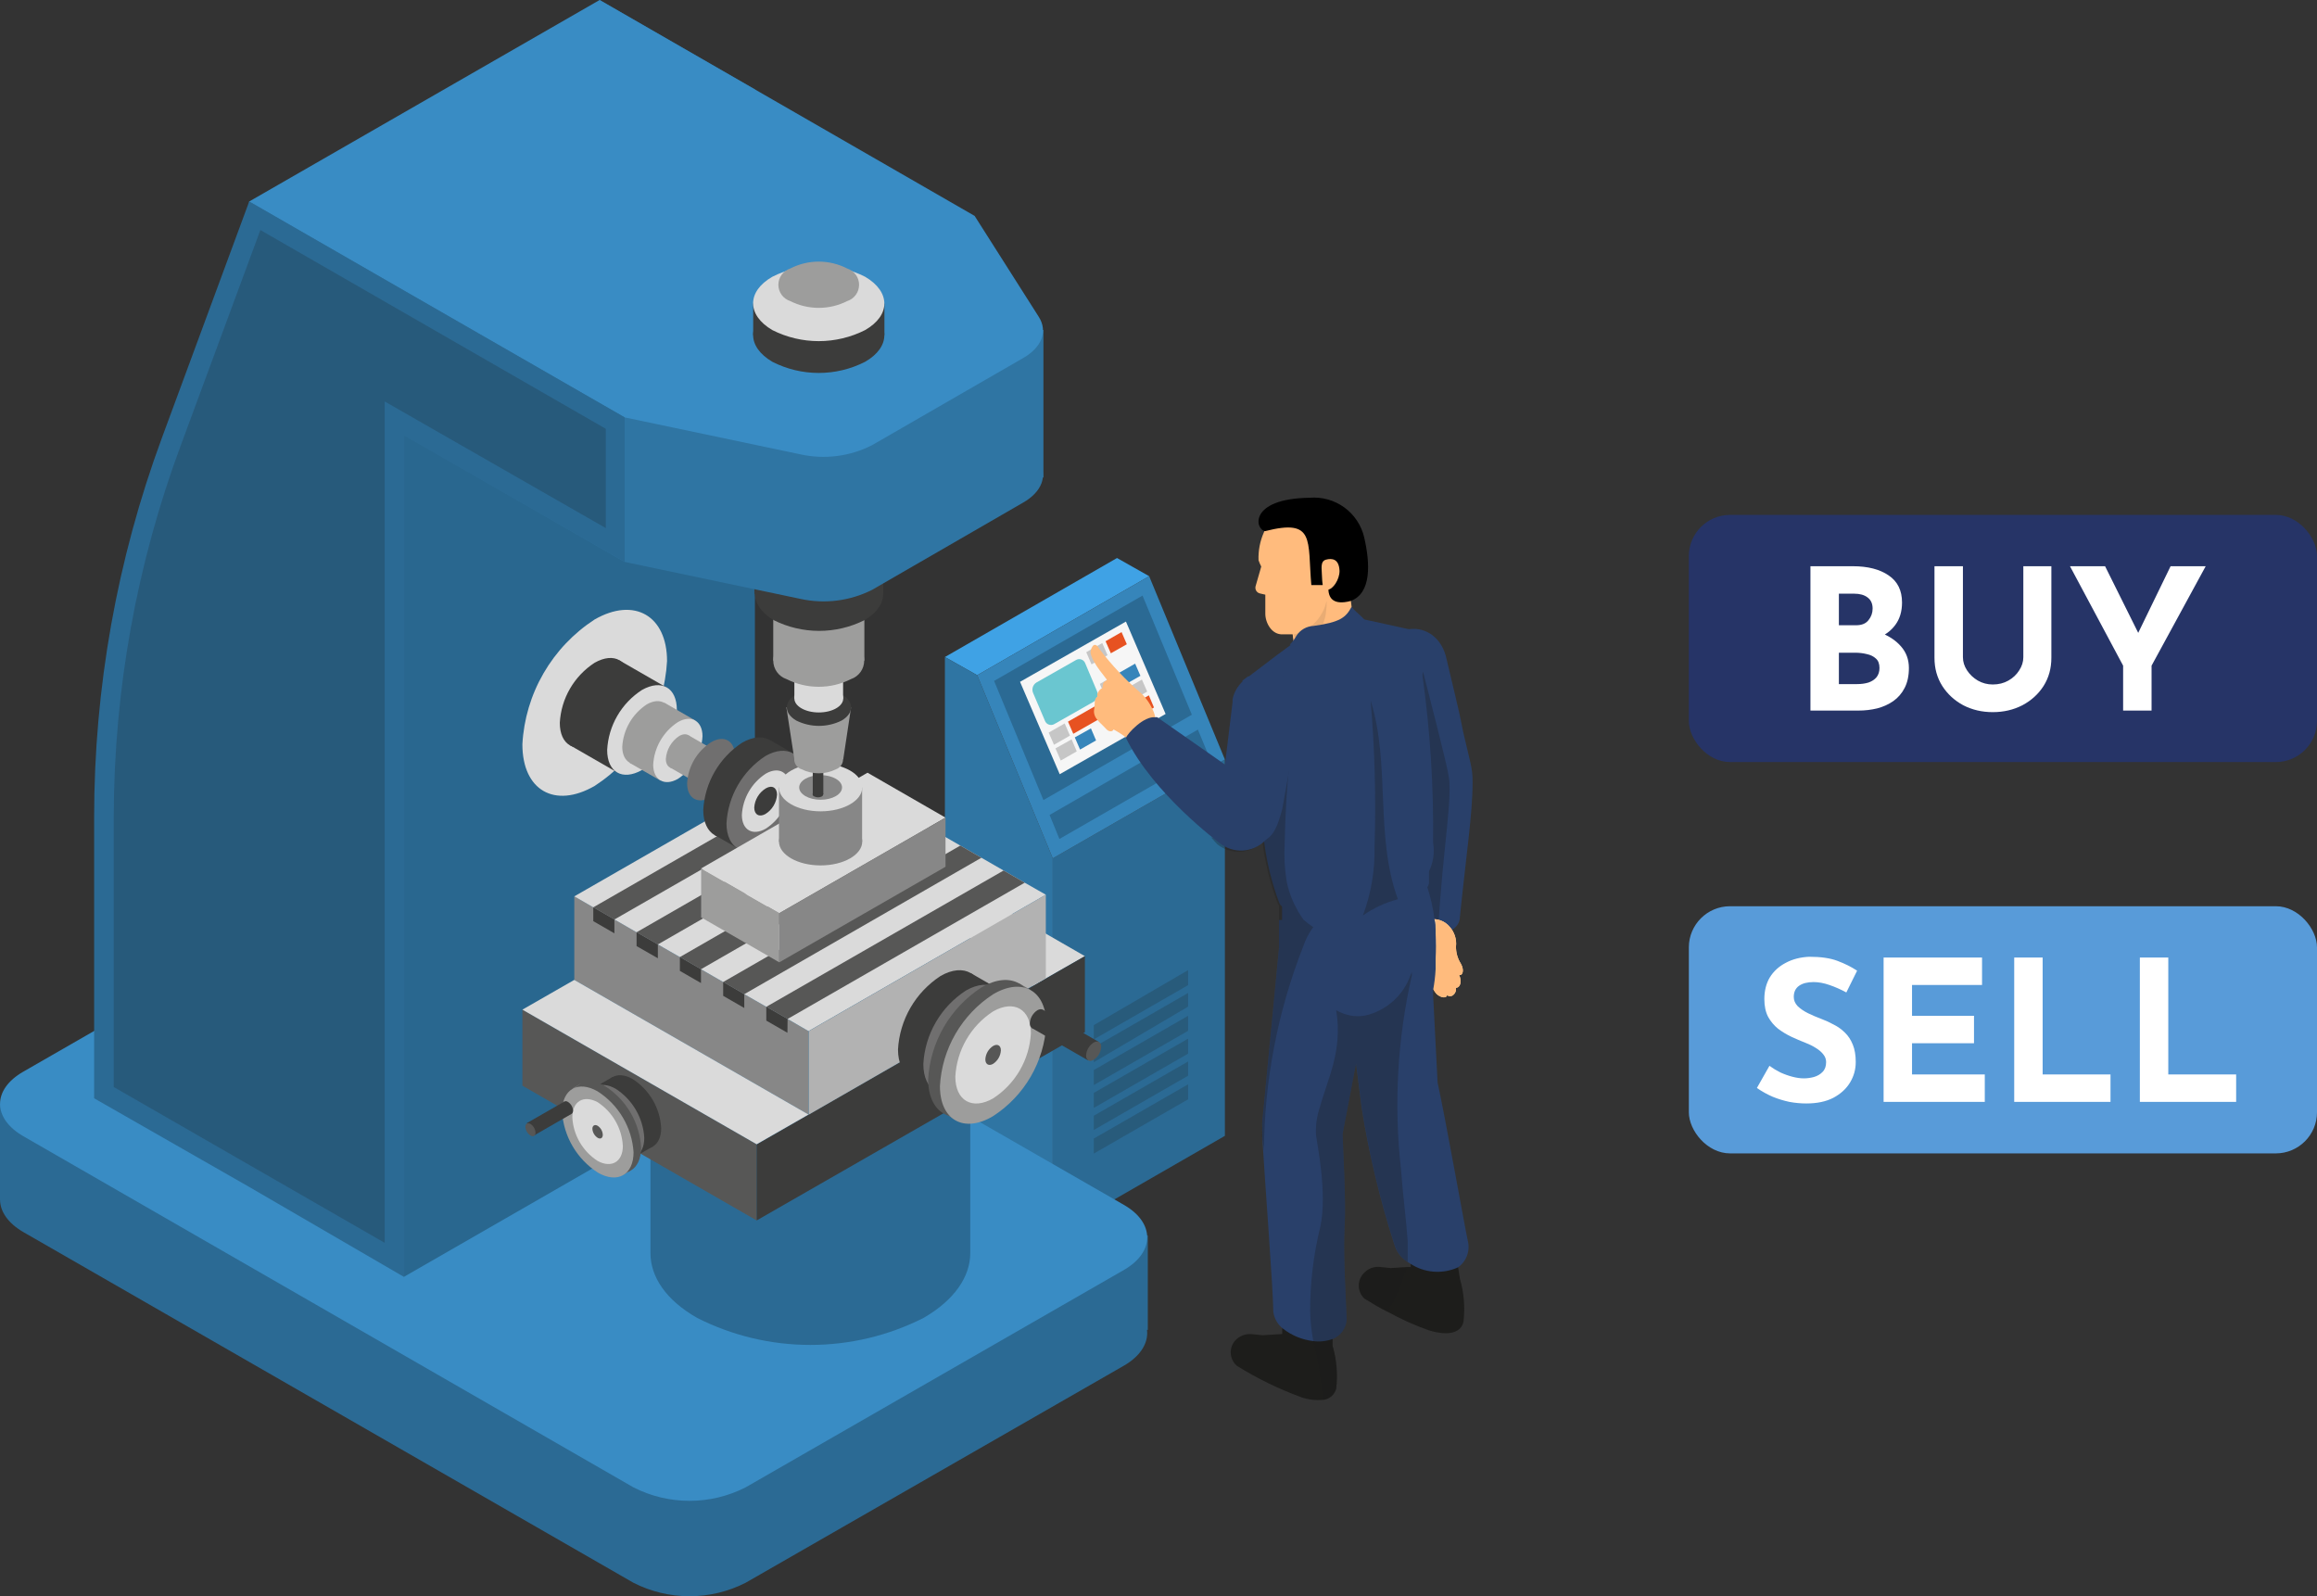 <svg width="225" height="155" viewBox="0 0 225 155" fill="none" xmlns="http://www.w3.org/2000/svg">
<rect x="0" y="0" width="225" height="155" fill="#333333" stroke="none"/>
<rect x="164" y="50" width="61" height="24" rx="4" fill="#263467"/>
<rect x="164" y="88" width="61" height="24" rx="4" fill="#589BD9"/>
<path d="M179.923 54.983C181.383 54.983 182.545 55.281 183.408 55.878C184.272 56.462 184.703 57.338 184.703 58.506C184.703 59.37 184.487 60.093 184.056 60.677C183.637 61.249 183.059 61.68 182.323 61.972C181.599 62.252 180.767 62.391 179.828 62.391L179.39 60.906C180.545 60.906 181.567 61.065 182.456 61.382C183.357 61.699 184.068 62.157 184.589 62.753C185.11 63.337 185.37 64.042 185.37 64.867C185.37 65.629 185.23 66.277 184.951 66.81C184.684 67.33 184.316 67.756 183.846 68.086C183.389 68.403 182.869 68.638 182.285 68.79C181.701 68.93 181.097 69 180.475 69H175.809V54.983H179.923ZM180.247 60.715C180.793 60.715 181.193 60.55 181.447 60.22C181.713 59.89 181.847 59.516 181.847 59.097C181.847 58.614 181.681 58.252 181.351 58.011C181.034 57.77 180.602 57.649 180.056 57.649H178.571V60.715H180.247ZM180.342 66.429C180.748 66.429 181.116 66.378 181.447 66.277C181.777 66.162 182.037 65.991 182.227 65.762C182.418 65.521 182.513 65.223 182.513 64.867C182.513 64.461 182.399 64.156 182.17 63.953C181.942 63.737 181.643 63.591 181.275 63.515C180.92 63.426 180.545 63.382 180.152 63.382H178.571V66.429H180.342ZM190.616 63.82C190.616 64.264 190.749 64.689 191.016 65.096C191.283 65.502 191.632 65.832 192.063 66.086C192.508 66.34 192.99 66.467 193.511 66.467C194.082 66.467 194.59 66.34 195.034 66.086C195.479 65.832 195.828 65.502 196.082 65.096C196.349 64.689 196.482 64.264 196.482 63.82V54.983H199.205V63.877C199.205 64.905 198.951 65.82 198.443 66.619C197.936 67.407 197.25 68.029 196.387 68.486C195.523 68.93 194.565 69.152 193.511 69.152C192.47 69.152 191.517 68.93 190.654 68.486C189.803 68.029 189.124 67.407 188.616 66.619C188.108 65.82 187.854 64.905 187.854 63.877V54.983H190.616V63.82ZM206.173 64.639L201.012 54.983H204.421L208.039 62.258L207.221 62.315L210.782 54.983H214.191L208.935 64.639V69H206.173V64.639Z" fill="white"/>
<path d="M179.294 96.373C178.761 96.081 178.215 95.84 177.656 95.649C177.11 95.459 176.596 95.364 176.113 95.364C175.517 95.364 175.047 95.484 174.704 95.725C174.361 95.967 174.19 96.329 174.19 96.811C174.19 97.141 174.317 97.439 174.571 97.706C174.837 97.96 175.174 98.189 175.58 98.392C175.999 98.595 176.431 98.779 176.875 98.944C177.282 99.096 177.681 99.28 178.075 99.496C178.481 99.699 178.843 99.96 179.161 100.277C179.478 100.582 179.732 100.969 179.922 101.439C180.113 101.896 180.208 102.461 180.208 103.134C180.208 103.845 180.024 104.505 179.656 105.115C179.288 105.724 178.748 106.219 178.037 106.6C177.326 106.968 176.45 107.152 175.409 107.152C174.876 107.152 174.33 107.102 173.771 107C173.225 106.886 172.685 106.721 172.152 106.505C171.619 106.276 171.105 105.991 170.609 105.648L171.828 103.496C172.158 103.737 172.514 103.953 172.895 104.143C173.288 104.321 173.682 104.461 174.076 104.562C174.469 104.664 174.831 104.715 175.161 104.715C175.491 104.715 175.821 104.67 176.152 104.581C176.494 104.48 176.774 104.315 176.99 104.086C177.218 103.858 177.332 103.54 177.332 103.134C177.332 102.855 177.237 102.601 177.047 102.372C176.869 102.144 176.621 101.934 176.304 101.744C175.999 101.553 175.663 101.388 175.295 101.248C174.863 101.083 174.418 100.893 173.961 100.677C173.504 100.461 173.073 100.201 172.666 99.896C172.273 99.579 171.949 99.192 171.695 98.734C171.454 98.265 171.333 97.693 171.333 97.02C171.333 96.208 171.511 95.503 171.866 94.906C172.235 94.31 172.749 93.84 173.409 93.497C174.069 93.142 174.831 92.945 175.694 92.907C176.824 92.907 177.739 93.04 178.437 93.307C179.148 93.573 179.783 93.891 180.341 94.259L179.294 96.373ZM182.913 92.983H192.473V95.649H185.674V98.639H191.692V101.306H185.674V104.334H192.74V107H182.913V92.983ZM195.597 92.983H198.358V104.334H204.948V107H195.597V92.983ZM207.798 92.983H210.559V104.334H217.149V107H207.798V92.983Z" fill="white"/>
<g clip-path="url(#clip0_98_1986)">
<path d="M102.233 119.912L118.947 110.297V73.751L102.233 83.35V119.912Z" fill="#2B6A94"/>
<path d="M91.759 63.8L94.894 65.566L111.594 55.951L108.473 54.186L91.759 63.8Z" fill="#3FA2E5"/>
<path d="M102.233 119.912L91.759 113.916V63.8L94.894 65.566L102.233 83.35V119.912Z" fill="#2F75A3"/>
<path d="M102.233 83.35L94.894 65.566L111.593 55.951L118.947 73.751L102.233 83.35Z" fill="#3685BA"/>
<path d="M101.325 77.69L96.535 66.12L110.949 57.833L115.739 69.403L101.325 77.69Z" fill="#2B6A94"/>
<path d="M116.325 70.847L117.292 73.181L102.877 81.468L101.925 79.134L116.325 70.847Z" fill="#2B6A94"/>
<path d="M102.907 75.18L113.19 69.33L109.338 60.357L99.054 66.208L102.907 75.18Z" fill="#F6F6F6"/>
<path d="M108.913 61.379L107.36 62.268L107.873 63.436L109.425 62.56L108.913 61.379Z" fill="#E75221"/>
<path d="M107.038 62.444L105.485 63.334L105.998 64.515L107.55 63.625L107.038 62.444Z" fill="#C6C6C6"/>
<path d="M110.231 64.442L108.678 65.332L109.176 66.514L110.744 65.624L110.231 64.442Z" fill="#3685BA"/>
<path d="M108.356 65.522L106.803 66.412L107.301 67.579L108.869 66.689L108.356 65.522Z" fill="#C6C6C6"/>
<path d="M105.368 64.369L106.525 67.112C106.605 67.291 106.618 67.492 106.561 67.68C106.505 67.867 106.383 68.028 106.217 68.133L102.365 70.322C102.285 70.365 102.197 70.391 102.107 70.397C102.016 70.403 101.925 70.39 101.841 70.358C101.756 70.326 101.679 70.277 101.615 70.213C101.551 70.148 101.502 70.071 101.471 69.986L100.328 67.302C100.248 67.123 100.235 66.922 100.292 66.734C100.348 66.547 100.47 66.386 100.636 66.281L104.489 64.092C104.563 64.047 104.647 64.019 104.733 64.009C104.82 63.999 104.908 64.007 104.991 64.034C105.074 64.06 105.15 64.103 105.215 64.161C105.28 64.219 105.332 64.29 105.368 64.369Z" fill="#6AC6D0"/>
<path d="M110.89 65.989L109.337 66.879L109.85 68.046L111.403 67.156L110.89 65.989Z" fill="#C6C6C6"/>
<path d="M107.14 68.119L103.712 70.074L104.225 71.256L107.653 69.301L107.14 68.119Z" fill="#E75221"/>
<path d="M103.39 70.249L101.837 71.139L102.35 72.321L103.903 71.431L103.39 70.249Z" fill="#C6C6C6"/>
<path d="M111.564 67.521L109.997 68.411L110.509 69.592L112.062 68.703L111.564 67.521Z" fill="#E75221"/>
<path d="M109.689 68.586L108.122 69.476L108.634 70.657L110.187 69.767L109.689 68.586Z" fill="#C6C6C6"/>
<path d="M105.939 70.73L104.372 71.606L104.884 72.787L106.437 71.898L105.939 70.73Z" fill="#3685BA"/>
<path d="M104.064 71.796L102.497 72.671L103.009 73.853L104.562 72.963L104.064 71.796Z" fill="#C6C6C6"/>
<g opacity="0.2">
<path d="M115.373 94.205V95.664L106.217 100.931V99.545L115.373 94.205ZM115.373 96.423L106.217 101.69V103.149L115.373 97.75V96.423ZM115.373 98.64L106.217 103.907V105.366L115.373 100.099V98.64ZM115.373 100.858L106.217 106.125V107.584L115.373 102.317V100.858ZM115.373 103.076L106.217 108.342V109.728L115.373 104.462V103.076ZM115.373 105.293L106.217 110.56V112.019L115.373 106.752V105.293Z" fill="#1D1D1B"/>
</g>
<path d="M111.461 129.147L0 116.513V107.19L111.461 119.97V129.147Z" fill="#2B6A94"/>
<path d="M2.256 119.635L61.525 153.702C63.207 154.557 65.07 155.003 66.959 155.003C68.849 155.003 70.711 154.557 72.394 153.702L109.206 132.576C112.136 130.84 112.136 128.053 109.206 126.317L49.879 92.221C48.194 91.372 46.332 90.93 44.444 90.93C42.556 90.93 40.694 91.372 39.01 92.221L2.256 113.361C-0.747 115.083 -0.747 117.884 2.256 119.635Z" fill="#2B6A94"/>
<path d="M2.256 110.327L61.525 144.437C63.207 145.293 65.07 145.739 66.959 145.739C68.849 145.739 70.711 145.293 72.394 144.437L109.206 123.282C112.136 121.561 112.136 118.759 109.206 117.038L49.879 82.942C48.196 82.086 46.334 81.64 44.444 81.64C42.555 81.64 40.692 82.086 39.01 82.942L2.256 104.068C-0.747 105.789 -0.747 108.59 2.256 110.327Z" fill="#398CC4"/>
<path d="M73.287 104.403L58.228 95.737V0L73.287 8.666V104.403Z" fill="#2B6A94"/>
<path d="M39.258 123.968L73.287 104.403V8.666L24.2 19.565L39.258 123.968Z" fill="#29678F"/>
<path d="M100.314 95.722L105.353 92.848L82.618 79.761L77.564 82.65L100.314 95.722Z" fill="#DADADA"/>
<path d="M63.165 82.65V121.677C63.165 123.953 64.63 126.229 67.706 127.98C71.11 129.702 74.874 130.6 78.693 130.6C82.511 130.6 86.275 129.702 89.679 127.98C92.711 126.229 94.22 123.953 94.22 121.677V82.65H63.165Z" fill="#2B6A94"/>
<path d="M73.477 111.114V118.511L50.728 105.425V98.042L73.477 111.114Z" fill="#575756"/>
<path d="M105.353 92.848V100.231L73.478 118.511V111.129L105.353 92.848Z" fill="#3C3C3B"/>
<path d="M78.517 100.129V108.226L55.768 95.153V87.042L78.517 100.129Z" fill="#878787"/>
<path d="M101.559 86.881L78.517 100.128L76.481 98.947L74.415 97.765L72.277 96.539L70.226 95.358L68.072 94.118L66.022 92.936L63.883 91.71L61.818 90.528L59.664 89.288L57.613 88.107L55.768 87.042L78.81 73.809L80.641 74.874L82.706 76.056L84.845 77.281L86.911 78.463L89.049 79.688L91.1 80.87L93.253 82.11L95.304 83.292L97.458 84.532L99.508 85.714L101.559 86.881Z" fill="#DADADA"/>
<path d="M101.559 86.881V94.993L78.531 108.24V100.128L101.559 86.881Z" fill="#B2B2B2"/>
<path d="M99.508 85.714L76.481 98.947L74.415 97.765L97.457 84.532L99.508 85.714Z" fill="#575756"/>
<path d="M95.304 83.292L72.276 96.539L70.226 95.358L93.253 82.11L95.304 83.292Z" fill="#575756"/>
<path d="M91.1 80.87L68.072 94.118L66.022 92.936L89.049 79.688L91.1 80.87Z" fill="#575756"/>
<path d="M86.91 78.463L63.883 91.71L61.817 90.528L84.845 77.281L86.91 78.463Z" fill="#575756"/>
<path d="M82.706 76.056L59.664 89.288L57.613 88.107L80.641 74.874L82.706 76.056Z" fill="#575756"/>
<path d="M76.466 100.289L76.481 98.947L74.415 97.765V99.107L76.466 100.289Z" fill="#3C3C3B"/>
<path d="M72.276 97.882V96.54L70.226 95.358V96.7L72.276 97.882Z" fill="#3C3C3B"/>
<path d="M68.072 95.46V94.118L66.022 92.936V94.278L68.072 95.46Z" fill="#3C3C3B"/>
<path d="M63.883 93.052V91.71L61.817 90.528V91.871L63.883 93.052Z" fill="#3C3C3B"/>
<path d="M59.664 90.631V89.288L57.613 88.107V89.449L59.664 90.631Z" fill="#3C3C3B"/>
<path d="M73.477 111.114L78.516 108.226L55.767 95.153L50.728 98.042L73.477 111.114Z" fill="#DADADA"/>
<path d="M64.776 64.194C64.776 59.817 61.627 57.935 57.745 60.153C55.701 61.482 54 63.273 52.781 65.379C51.562 67.486 50.858 69.849 50.728 72.277C50.728 76.741 53.863 78.55 57.745 76.318C59.791 74.99 61.494 73.2 62.715 71.093C63.937 68.987 64.643 66.623 64.776 64.194Z" fill="#DADADA"/>
<path d="M60.147 64.126L55.364 72.377L59.956 75.018L64.739 66.767L60.147 64.126Z" fill="#3C3C3B"/>
<path d="M61.129 66.295C61.129 64.15 59.664 63.275 57.745 64.355C56.76 64.994 55.94 65.855 55.352 66.869C54.764 67.883 54.425 69.021 54.361 70.191C54.361 72.335 55.826 73.211 57.745 72.131C58.73 71.492 59.55 70.631 60.139 69.617C60.727 68.603 61.066 67.465 61.129 66.295Z" fill="#3C3C3B"/>
<path d="M65.729 68.936C65.729 66.791 64.264 65.916 62.345 66.996C61.357 67.632 60.535 68.493 59.947 69.507C59.358 70.522 59.021 71.661 58.961 72.831C58.961 74.976 60.426 75.851 62.345 74.772C66.417 72.437 65.729 73.619 65.729 68.936Z" fill="#DADADA"/>
<path d="M64.52 68.239L61.136 74.076L64.143 75.805L67.527 69.968L64.52 68.239Z" fill="#9D9D9C"/>
<path d="M65.216 69.782C65.216 68.323 64.147 67.637 62.813 68.396C62.119 68.851 61.542 69.461 61.127 70.178C60.712 70.895 60.472 71.699 60.426 72.525C60.426 73.984 61.495 74.67 62.813 73.911C63.513 73.461 64.095 72.852 64.513 72.134C64.93 71.416 65.171 70.61 65.216 69.782Z" fill="#9D9D9C"/>
<path d="M68.219 71.489C68.219 70.03 67.15 69.359 65.831 70.118C65.132 70.572 64.551 71.184 64.133 71.904C63.716 72.624 63.475 73.431 63.429 74.261C63.429 75.72 64.513 76.391 65.831 75.632C66.528 75.177 67.107 74.565 67.522 73.845C67.937 73.125 68.176 72.318 68.219 71.489Z" fill="#DADADA"/>
<path d="M66.864 71.403L65.055 74.524L68.645 76.588L70.454 73.468L66.864 71.403Z" fill="#9D9D9C"/>
<path d="M67.223 72.219C67.223 71.401 66.651 71.066 65.948 71.475C65.578 71.722 65.27 72.05 65.046 72.435C64.823 72.819 64.691 73.249 64.659 73.692C64.659 74.509 65.245 74.83 65.948 74.422C66.319 74.18 66.628 73.854 66.849 73.472C67.071 73.089 67.199 72.66 67.223 72.219Z" fill="#9D9D9C"/>
<path d="M70.826 74.276C70.826 73.473 70.24 73.138 69.537 73.546C69.167 73.789 68.859 74.115 68.638 74.497C68.416 74.88 68.288 75.308 68.263 75.749C68.263 76.566 68.834 76.902 69.537 76.493C69.907 76.246 70.216 75.917 70.439 75.533C70.663 75.149 70.795 74.719 70.826 74.276Z" fill="#DADADA"/>
<path d="M71.368 73.4C71.368 71.941 70.328 71.329 69.054 72.073C68.376 72.508 67.811 73.097 67.406 73.792C67.001 74.487 66.767 75.268 66.725 76.07C66.725 77.529 67.765 78.142 69.054 77.412C69.727 76.97 70.287 76.376 70.689 75.68C71.091 74.983 71.323 74.203 71.368 73.4Z" fill="#706F6F"/>
<path d="M74.768 71.861L69.414 81.097L71.672 82.396L77.026 73.16L74.768 71.861Z" fill="#3C3C3B"/>
<path d="M75.865 74.305C75.865 71.898 74.166 70.92 72.071 72.116C70.972 72.836 70.057 73.802 69.401 74.937C68.745 76.072 68.365 77.345 68.292 78.653C68.292 81.06 69.991 82.037 72.071 80.841C73.175 80.125 74.094 79.16 74.753 78.025C75.412 76.889 75.793 75.615 75.865 74.305Z" fill="#3C3C3B"/>
<path d="M78.121 75.603C78.121 73.196 76.422 72.219 74.327 73.415C73.228 74.134 72.313 75.1 71.657 76.235C71.001 77.37 70.621 78.643 70.548 79.951C70.548 82.358 72.247 83.336 74.327 82.125C75.43 81.411 76.348 80.449 77.007 79.316C77.666 78.183 78.048 76.911 78.121 75.603Z" fill="#706F6F"/>
<path d="M76.686 76.464C76.686 75.005 75.646 74.392 74.371 75.122C73.694 75.561 73.129 76.153 72.725 76.85C72.32 77.548 72.086 78.33 72.042 79.134C72.042 80.593 73.082 81.206 74.371 80.462C75.045 80.023 75.606 79.433 76.008 78.738C76.41 78.044 76.642 77.265 76.686 76.464Z" fill="#DADADA"/>
<path d="M75.455 77.164C75.455 76.479 74.972 76.201 74.371 76.552C74.046 76.75 73.774 77.023 73.578 77.348C73.382 77.673 73.267 78.041 73.243 78.419C73.243 79.105 73.727 79.382 74.327 79.046C74.652 78.845 74.924 78.569 75.12 78.242C75.316 77.914 75.431 77.545 75.455 77.164Z" fill="#3C3C3B"/>
<path d="M68.087 84.328L75.675 88.676V93.447L68.087 89.084V84.328Z" fill="#9D9D9C"/>
<path d="M84.244 75.034L91.818 79.397L75.675 88.676L68.087 84.328L84.244 75.034Z" fill="#DADADA"/>
<path d="M91.818 84.167V79.397L75.675 88.676V93.446L91.818 84.167Z" fill="#878787"/>
<path d="M83.717 76.464H75.645V81.731H83.717V76.464Z" fill="#878787"/>
<path d="M79.689 84.036C81.921 84.036 83.732 82.998 83.732 81.716C83.732 80.435 81.921 79.397 79.689 79.397C77.456 79.397 75.645 80.435 75.645 81.716C75.645 82.998 77.456 84.036 79.689 84.036Z" fill="#878787"/>
<path d="M79.689 78.784C81.921 78.784 83.732 77.745 83.732 76.464C83.732 75.183 81.921 74.144 79.689 74.144C77.456 74.144 75.645 75.183 75.645 76.464C75.645 77.745 77.456 78.784 79.689 78.784Z" fill="#DADADA"/>
<path d="M79.689 77.66C80.837 77.66 81.769 77.125 81.769 76.464C81.769 75.803 80.837 75.268 79.689 75.268C78.54 75.268 77.608 75.803 77.608 76.464C77.608 77.125 78.54 77.66 79.689 77.66Z" fill="#878787"/>
<path d="M79.952 74.013H78.927V77.135H79.952V74.013Z" fill="#3C3C3B"/>
<path d="M79.806 76.916C79.846 76.935 79.88 76.965 79.904 77.003C79.928 77.04 79.941 77.084 79.941 77.128C79.941 77.172 79.928 77.216 79.904 77.253C79.88 77.291 79.846 77.321 79.806 77.34C79.692 77.397 79.567 77.427 79.439 77.427C79.312 77.427 79.186 77.397 79.073 77.34C79.026 77.327 78.985 77.3 78.955 77.261C78.926 77.223 78.91 77.176 78.91 77.128C78.91 77.08 78.926 77.033 78.955 76.995C78.985 76.956 79.026 76.929 79.073 76.916C79.186 76.859 79.312 76.829 79.439 76.829C79.567 76.829 79.692 76.859 79.806 76.916Z" fill="#3C3C3B"/>
<path d="M79.806 73.794C79.846 73.813 79.88 73.843 79.904 73.88C79.928 73.918 79.941 73.961 79.941 74.006C79.941 74.05 79.928 74.094 79.904 74.131C79.88 74.169 79.846 74.198 79.806 74.217C79.692 74.275 79.567 74.305 79.439 74.305C79.312 74.305 79.186 74.275 79.073 74.217C79.026 74.205 78.985 74.177 78.955 74.139C78.926 74.101 78.91 74.054 78.91 74.006C78.91 73.957 78.926 73.911 78.955 73.872C78.985 73.834 79.026 73.807 79.073 73.794C79.186 73.737 79.312 73.707 79.439 73.707C79.567 73.707 79.692 73.737 79.806 73.794Z" fill="#575756"/>
<path d="M81.886 73.736H77.14L76.363 68.688H82.647L81.886 73.736Z" fill="#9D9D9C"/>
<path d="M81.183 72.773C81.383 72.843 81.556 72.974 81.678 73.146C81.801 73.319 81.867 73.525 81.867 73.736C81.867 73.947 81.801 74.153 81.678 74.326C81.556 74.498 81.383 74.628 81.183 74.699C80.665 74.958 80.093 75.093 79.513 75.093C78.933 75.093 78.361 74.958 77.843 74.699C77.636 74.636 77.454 74.508 77.325 74.335C77.197 74.162 77.127 73.952 77.127 73.736C77.127 73.52 77.197 73.31 77.325 73.137C77.454 72.963 77.636 72.836 77.843 72.773C78.361 72.514 78.933 72.379 79.513 72.379C80.093 72.379 80.665 72.514 81.183 72.773Z" fill="#9D9D9C"/>
<path d="M81.725 67.419C82.955 68.119 82.955 69.257 81.725 69.972C81.042 70.31 80.29 70.486 79.527 70.486C78.765 70.486 78.013 70.31 77.33 69.972C76.1 69.257 76.1 68.119 77.33 67.419C78.011 67.074 78.764 66.894 79.527 66.894C80.291 66.894 81.044 67.074 81.725 67.419Z" fill="#3C3C3B"/>
<path d="M81.871 63.757H77.14V67.842H81.871V63.757Z" fill="#DADADA"/>
<path d="M79.513 69.184C80.823 69.184 81.886 68.576 81.886 67.827C81.886 67.078 80.823 66.47 79.513 66.47C78.202 66.47 77.14 67.078 77.14 67.827C77.14 68.576 78.202 69.184 79.513 69.184Z" fill="#DADADA"/>
<path d="M79.513 65.113C80.823 65.113 81.886 64.506 81.886 63.757C81.886 63.007 80.823 62.4 79.513 62.4C78.202 62.4 77.14 63.007 77.14 63.757C77.14 64.506 78.202 65.113 79.513 65.113Z" fill="#9D9D9C"/>
<path d="M83.937 58.388H75.089V64.15H83.937V58.388Z" fill="#9D9D9C"/>
<path d="M82.633 62.356C83.009 62.484 83.335 62.726 83.566 63.048C83.797 63.369 83.921 63.755 83.921 64.15C83.921 64.546 83.797 64.932 83.566 65.253C83.335 65.575 83.009 65.817 82.633 65.945C81.664 66.435 80.593 66.69 79.506 66.69C78.419 66.69 77.347 66.435 76.378 65.945C76.002 65.817 75.676 65.575 75.445 65.253C75.215 64.932 75.09 64.546 75.09 64.15C75.09 63.755 75.215 63.369 75.445 63.048C75.676 62.726 76.002 62.484 76.378 62.356C77.347 61.866 78.419 61.611 79.506 61.611C80.593 61.611 81.664 61.866 82.633 62.356Z" fill="#9D9D9C"/>
<path d="M82.633 56.593C83.014 56.718 83.346 56.959 83.581 57.283C83.816 57.606 83.943 57.995 83.943 58.395C83.943 58.794 83.816 59.184 83.581 59.507C83.346 59.831 83.014 60.072 82.633 60.197C81.664 60.686 80.592 60.941 79.506 60.941C78.419 60.941 77.347 60.686 76.378 60.197C76.004 60.065 75.68 59.821 75.451 59.498C75.222 59.175 75.099 58.79 75.099 58.395C75.099 58 75.222 57.614 75.451 57.292C75.68 56.969 76.004 56.725 76.378 56.593C77.347 56.103 78.419 55.848 79.506 55.848C80.592 55.848 81.664 56.103 82.633 56.593Z" fill="#9D9D9C"/>
<path d="M85.768 49.532H73.258V57.673H85.768V49.532Z" fill="#3C3C3B"/>
<path d="M83.937 55.134C86.369 56.593 86.369 58.811 83.937 60.226C82.573 60.907 81.068 61.262 79.542 61.262C78.016 61.262 76.512 60.907 75.148 60.226C72.701 58.767 72.701 56.535 75.148 55.134C76.512 54.453 78.016 54.098 79.542 54.098C81.068 54.098 82.573 54.453 83.937 55.134Z" fill="#3C3C3B"/>
<path d="M83.937 46.993C86.369 48.452 86.369 50.67 83.937 52.07C82.575 52.759 81.07 53.117 79.542 53.117C78.015 53.117 76.51 52.759 75.148 52.07C72.701 50.611 72.701 48.394 75.148 46.993C76.512 46.312 78.016 45.957 79.542 45.957C81.068 45.957 82.573 46.312 83.937 46.993Z" fill="#9D9D9C"/>
<path d="M101.325 32.039H92.799V46.366H101.325V32.039Z" fill="#2F75A3"/>
<path d="M84.684 57.279L99.333 48.817C101.164 47.781 101.764 46.22 100.885 44.819L94.689 35.015L58.228 14.035L24.2 19.565V33.556L60.66 54.565L77.726 58.154C80.077 58.672 82.536 58.363 84.684 57.279Z" fill="#2F75A3"/>
<path d="M84.684 43.229L99.333 34.782C101.164 33.746 101.764 32.185 100.885 30.784L94.645 20.965L58.228 0L24.2 19.565L60.66 40.53L77.726 44.119C80.078 44.64 82.54 44.325 84.684 43.229Z" fill="#398CC4"/>
<path d="M60.66 40.53L39.258 28.231L24.199 19.565L15.718 42.529C11.367 54.322 9.14 66.788 9.141 79.353V106.65L24.199 115.258L39.258 124.012V42.31L60.66 54.565V40.53Z" fill="#2B6A94"/>
<path opacity="0.2" d="M11.045 105.556V79.294C11.065 66.968 13.276 54.743 17.578 43.185L25.283 22.337L58.829 41.639V51.282L37.354 38.983V120.685L11.045 105.556Z" fill="#1D1D1B"/>
<path d="M85.885 29.471H73.141V32.549H85.885V29.471Z" fill="#3C3C3B"/>
<path d="M84.01 29.953C86.5 31.411 86.5 33.702 84.01 35.132C82.616 35.844 81.072 36.215 79.505 36.215C77.939 36.215 76.395 35.844 75.001 35.132C72.511 33.673 72.511 31.382 75.001 29.953C76.397 29.247 77.94 28.88 79.505 28.88C81.071 28.88 82.614 29.247 84.01 29.953Z" fill="#3C3C3B"/>
<path d="M84.01 26.874C86.5 28.333 86.5 30.624 84.01 32.053C82.614 32.758 81.071 33.126 79.505 33.126C77.94 33.126 76.397 32.758 75.001 32.053C72.511 30.594 72.511 28.304 75.001 26.874C76.397 26.169 77.94 25.802 79.505 25.802C81.071 25.802 82.614 26.169 84.01 26.874Z" fill="#DADADA"/>
<path d="M82.267 26.072C82.603 26.18 82.896 26.391 83.104 26.675C83.312 26.96 83.424 27.303 83.424 27.655C83.424 28.006 83.312 28.349 83.104 28.634C82.896 28.918 82.603 29.13 82.267 29.238C81.411 29.669 80.465 29.895 79.506 29.895C78.546 29.895 77.6 29.669 76.744 29.238C76.408 29.13 76.115 28.918 75.907 28.634C75.699 28.349 75.587 28.006 75.587 27.655C75.587 27.303 75.699 26.96 75.907 26.675C76.115 26.391 76.408 26.18 76.744 26.072C77.598 25.633 78.545 25.404 79.506 25.404C80.466 25.404 81.413 25.633 82.267 26.072Z" fill="#9D9D9C"/>
<path d="M59.492 104.579L57.843 105.528L61.754 112.275L63.403 111.326L59.492 104.579Z" fill="#3C3C3B"/>
<path d="M58.683 106.373C58.683 104.622 59.913 103.907 61.437 104.783C62.245 105.302 62.917 106.006 63.399 106.835C63.88 107.665 64.157 108.596 64.205 109.553C64.205 111.304 62.975 112.019 61.437 111.144C60.635 110.618 59.968 109.913 59.49 109.084C59.012 108.256 58.735 107.327 58.683 106.373Z" fill="#3C3C3B"/>
<path d="M57.042 107.321C57.042 105.556 58.273 104.856 59.796 105.731C60.6 106.252 61.269 106.953 61.75 107.78C62.231 108.606 62.51 109.534 62.565 110.487C62.565 112.252 61.319 112.953 59.796 112.077C58.994 111.556 58.327 110.854 57.848 110.027C57.37 109.201 57.093 108.274 57.042 107.321Z" fill="#706F6F"/>
<path d="M57.13 108.488C57.13 107.409 57.877 107.029 58.815 107.511C59.308 107.83 59.718 108.261 60.014 108.768C60.309 109.275 60.48 109.844 60.514 110.429C60.514 111.508 59.752 111.888 58.815 111.406C58.322 111.087 57.913 110.656 57.62 110.149C57.328 109.642 57.16 109.073 57.13 108.488Z" fill="#3C3C3B"/>
<path d="M56.349 105.243L55.587 105.68L60.473 114.108L61.234 113.67L56.349 105.243Z" fill="#706F6F"/>
<path d="M55.343 107.482C55.343 105.279 56.895 104.389 58.8 105.497C59.804 106.15 60.641 107.029 61.241 108.063C61.842 109.097 62.19 110.257 62.257 111.45C62.257 113.638 60.704 114.528 58.8 113.434C57.795 112.782 56.959 111.903 56.358 110.869C55.758 109.835 55.41 108.674 55.343 107.482Z" fill="#575756"/>
<path d="M54.581 107.963C54.581 105.76 56.134 104.885 58.038 105.979C59.042 106.624 59.881 107.495 60.486 108.521C61.092 109.547 61.447 110.7 61.525 111.888C61.525 114.076 59.972 114.966 58.067 113.872C57.063 113.227 56.225 112.356 55.619 111.33C55.014 110.304 54.658 109.151 54.581 107.963Z" fill="#9D9D9C"/>
<path d="M55.577 108.488C55.577 106.927 56.676 106.3 58.038 107.029C58.751 107.498 59.343 108.125 59.768 108.863C60.192 109.6 60.438 110.426 60.484 111.275C60.484 112.821 59.386 113.463 58.038 112.734C57.319 112.272 56.721 111.645 56.293 110.907C55.865 110.169 55.62 109.34 55.577 108.488Z" fill="#DADADA"/>
<path d="M57.525 109.612C57.525 109.291 57.76 109.159 58.038 109.32C58.184 109.416 58.306 109.546 58.392 109.698C58.479 109.85 58.528 110.021 58.536 110.195C58.536 110.516 58.316 110.648 58.038 110.487C57.89 110.391 57.766 110.262 57.677 110.11C57.588 109.958 57.536 109.787 57.525 109.612Z" fill="#575756"/>
<path d="M54.794 106.971L51.153 109.064L51.849 110.265L55.489 108.171L54.794 106.971Z" fill="#3C3C3B"/>
<path d="M54.669 107.277C54.669 106.971 54.889 106.84 55.152 107C55.297 107.092 55.417 107.217 55.503 107.364C55.59 107.511 55.64 107.676 55.65 107.846C55.65 108.153 55.431 108.284 55.152 108.124C55.01 108.031 54.892 107.906 54.808 107.759C54.724 107.612 54.676 107.447 54.669 107.277Z" fill="#3C3C3B"/>
<path d="M51.021 109.422C51.021 109.116 51.241 108.984 51.519 109.145C51.661 109.237 51.779 109.363 51.864 109.51C51.948 109.657 51.995 109.822 52.002 109.991C52.002 110.297 51.783 110.429 51.519 110.268C51.375 110.176 51.255 110.052 51.168 109.905C51.081 109.758 51.031 109.592 51.021 109.422Z" fill="#575756"/>
<path d="M94.271 94.498L88.426 104.58L90.887 105.995L96.732 95.913L94.271 94.498Z" fill="#3C3C3B"/>
<path d="M95.465 97.152C95.465 94.526 93.619 93.461 91.334 94.774C90.133 95.558 89.133 96.612 88.415 97.851C87.698 99.09 87.283 100.48 87.203 101.908C87.203 104.535 89.064 105.6 91.334 104.287C92.537 103.504 93.538 102.451 94.256 101.211C94.974 99.972 95.388 98.581 95.465 97.152Z" fill="#3C3C3B"/>
<path d="M97.926 98.567C97.926 95.941 96.08 94.876 93.795 96.189C92.592 96.972 91.591 98.025 90.873 99.265C90.156 100.504 89.741 101.895 89.664 103.324C89.664 105.95 91.51 107.015 93.795 105.702C94.998 104.92 95.999 103.866 96.717 102.626C97.434 101.387 97.849 99.996 97.926 98.567Z" fill="#706F6F"/>
<path d="M97.78 100.318C97.78 98.713 96.637 98.057 95.246 98.859C94.506 99.338 93.891 99.984 93.45 100.744C93.01 101.505 92.757 102.359 92.711 103.236C92.711 104.841 93.839 105.497 95.246 104.695C95.984 104.215 96.597 103.569 97.038 102.808C97.478 102.048 97.732 101.195 97.78 100.318Z" fill="#3C3C3B"/>
<path d="M98.949 95.483L91.647 108.08L92.789 108.737L100.091 96.139L98.949 95.483Z" fill="#706F6F"/>
<path d="M100.461 98.815C100.461 95.533 98.146 94.205 95.29 95.897C93.789 96.877 92.541 98.195 91.645 99.743C90.75 101.291 90.232 103.027 90.133 104.812C90.133 108.094 92.448 109.422 95.29 107.73C96.797 106.756 98.051 105.44 98.95 103.891C99.849 102.342 100.366 100.602 100.461 98.815Z" fill="#575756"/>
<path d="M101.603 99.472C101.603 96.189 99.289 94.862 96.432 96.554C94.929 97.531 93.679 98.848 92.783 100.397C91.887 101.946 91.371 103.683 91.276 105.468C91.276 108.751 93.576 110.079 96.432 108.386C97.939 107.411 99.192 106.096 100.091 104.547C100.989 102.997 101.508 101.259 101.603 99.472Z" fill="#9D9D9C"/>
<path d="M100.109 100.333C100.109 97.998 98.468 97.05 96.432 98.217C95.365 98.912 94.478 99.847 93.842 100.947C93.205 102.048 92.838 103.281 92.77 104.549C92.77 106.883 94.411 107.817 96.432 106.665C97.502 105.971 98.392 105.037 99.031 103.937C99.67 102.836 100.039 101.602 100.109 100.333Z" fill="#DADADA"/>
<path d="M97.194 101.996C97.194 101.514 96.857 101.325 96.432 101.573C96.214 101.715 96.032 101.907 95.902 102.133C95.772 102.358 95.698 102.612 95.685 102.871C95.685 103.353 96.022 103.542 96.432 103.309C96.654 103.165 96.838 102.971 96.971 102.743C97.103 102.515 97.179 102.259 97.194 101.996Z" fill="#575756"/>
<path d="M101.249 98.039L100.209 99.833L105.664 102.97L106.704 101.176L101.249 98.039Z" fill="#3C3C3B"/>
<path d="M101.471 98.524C101.471 98.057 101.149 97.867 100.739 98.1C100.524 98.239 100.346 98.426 100.219 98.647C100.091 98.868 100.019 99.115 100.006 99.37C100.006 99.822 100.329 100.012 100.739 99.778C100.953 99.643 101.131 99.458 101.259 99.24C101.386 99.022 101.459 98.776 101.471 98.524Z" fill="#3C3C3B"/>
<path d="M106.935 101.646C106.935 101.194 106.613 101.004 106.203 101.237C105.989 101.373 105.81 101.557 105.683 101.776C105.555 101.994 105.482 102.24 105.47 102.492C105.47 102.959 105.792 103.149 106.203 102.915C106.417 102.777 106.595 102.589 106.723 102.368C106.85 102.148 106.923 101.9 106.935 101.646Z" fill="#575756"/>
<path d="M142.795 74.072C142.944 74.702 143.013 75.349 143 75.997C143 79.061 142.37 83.059 141.74 89.318C141.345 91.141 137.653 91.097 137.522 89.318C136.994 82.709 137.756 92.352 136.511 76.435L135.852 72.219L135.603 70.555L135.5 70.03L135.222 68.265L134.636 64.515C133.889 60.416 139.616 59.599 140.495 64.092L141.272 67.36L141.653 68.994L141.77 69.519L142.092 71.095L142.795 74.072Z" fill="#29406A"/>
<path opacity="0.3" d="M137.404 88.369C137.729 90.398 138.435 92.349 139.485 94.118C139.792 84.299 140.949 78.813 140.744 75.851C140.656 74.961 140.29 73.43 138.195 65.23C137.8 67.462 135.764 68.148 135.368 70.366C134.782 72.894 134.624 75.503 134.9 78.084C135.104 79.149 135.373 80.202 135.705 81.235C136.379 83.589 136.945 85.967 137.404 88.369Z" fill="#1D1D1B"/>
<path d="M125.729 62.196C125.923 62.452 126.181 62.653 126.476 62.779H126.564C127.256 63.031 127.997 63.116 128.728 63.027C129.459 62.938 130.158 62.678 130.768 62.269C131.014 62.155 131.218 61.967 131.351 61.732C131.484 61.497 131.538 61.226 131.508 60.957C131.477 60.689 131.362 60.438 131.179 60.238C130.997 60.039 130.755 59.902 130.49 59.847C130.191 59.723 129.875 59.644 129.553 59.613C129.377 59.598 129.201 59.598 129.025 59.613H128.747H128.307C127.578 59.693 126.879 59.949 126.271 60.357C125.95 60.577 125.709 60.895 125.583 61.262C125.567 61.339 125.567 61.418 125.583 61.495C125.547 61.739 125.599 61.987 125.729 62.196Z" fill="#FFBB7D"/>
<path d="M124.616 54.025L130.578 53.325L131.501 60.999L125.67 62.779L124.616 54.025Z" fill="#FFBB7D"/>
<path opacity="0.1" d="M125.539 61.524C125.788 61.772 125.685 61.991 125.729 62.196C125.773 62.4 126.125 62.619 126.476 62.779C127.074 62.462 127.59 62.01 127.984 61.461C128.378 60.912 128.639 60.279 128.747 59.613C128.806 59.222 128.836 58.827 128.835 58.431L124.894 59.307V61.568L125.539 61.524Z" fill="#21211F"/>
<path d="M122.36 57.629L122.873 57.746C122.873 58.096 122.873 59.599 122.873 59.599C122.873 60.489 123.503 61.656 124.572 61.597H124.909H125.495H125.7C126.768 61.336 127.689 60.664 128.263 59.73C128.502 59.358 128.676 58.949 128.776 58.519C128.87 58.142 128.905 57.754 128.879 57.366C129.758 57.366 131.31 57.804 131.574 57.045C131.945 55.987 132.114 54.868 132.072 53.748C132.068 53.405 132.029 53.062 131.955 52.727C131.091 48.875 128.307 49.021 126.55 49.094C125.74 49.141 124.957 49.406 124.287 49.861C123.616 50.315 123.082 50.943 122.741 51.676C122.359 52.534 122.178 53.467 122.214 54.405C122.288 54.614 122.376 54.819 122.477 55.017L121.935 56.9C121.911 56.975 121.903 57.055 121.912 57.134C121.92 57.213 121.945 57.289 121.985 57.358C122.025 57.427 122.079 57.486 122.144 57.533C122.208 57.58 122.282 57.612 122.36 57.629Z" fill="#FFBB7D"/>
<path d="M131.164 58.358C127.648 59.278 129.465 55.134 129.465 55.134C129.465 55.134 128.718 56.447 128.454 56.812C127.868 56.812 127.868 56.812 127.341 56.812C126.96 52.435 127.736 50.334 122.858 51.574C121.877 51.458 121.203 48.423 127.165 48.335C128.373 48.232 129.577 48.568 130.555 49.282C131.532 49.996 132.217 51.038 132.482 52.216C133.054 54.711 133.2 57.6 131.164 58.358Z" fill="black"/>
<path d="M130.08 55.441C130.08 56.272 129.45 57.235 128.923 57.264C128.395 57.293 128.41 56.608 128.366 55.805C128.366 55.265 128.176 54.507 128.761 54.346C129.347 54.186 130.036 54.259 130.08 55.441Z" fill="#FFBB7D"/>
<path d="M138.766 84.62C138.348 85.134 137.855 85.581 137.302 85.947L136.994 86.152C136.563 86.427 136.112 86.671 135.646 86.881C134.703 87.329 133.723 87.695 132.716 87.975C130.823 88.573 128.842 88.85 126.857 88.792H126.462C125.673 88.78 124.921 88.46 124.367 87.902C124.307 87.826 124.258 87.743 124.22 87.654C123.505 85.743 123.013 83.755 122.755 81.731C122.55 80.535 122.36 79.265 122.184 77.967C122.184 77.485 122.052 77.019 121.979 76.508C121.364 71.796 120.895 67.214 120.646 66.091L121.188 65.682C121.188 65.682 121.188 65.682 121.276 65.682C123.517 63.99 124.748 62.998 126.344 61.947C126.502 61.829 126.669 61.722 126.842 61.627L127.209 61.393L127.502 61.306L132.116 60.095C132.38 60.095 136.51 61.057 137.507 61.247C137.756 62.896 137.961 64.326 138.136 65.624C138.887 70.989 139.23 76.402 139.162 81.819C139.327 82.77 139.189 83.75 138.766 84.62Z" fill="#29406A"/>
<path d="M139.44 89.332C139.089 89.283 138.731 89.329 138.404 89.465C138.076 89.601 137.792 89.822 137.58 90.105C137.384 90.387 137.255 90.709 137.202 91.048C137.148 91.386 137.172 91.733 137.272 92.06C137.369 92.417 137.394 92.789 137.346 93.155C137.243 93.607 136.804 94.118 136.95 94.541C136.981 94.636 137.039 94.719 137.117 94.782C137.195 94.844 137.29 94.882 137.39 94.892C137.49 94.901 137.59 94.881 137.678 94.834C137.767 94.787 137.839 94.716 137.888 94.628C138.178 94.217 138.378 93.75 138.473 93.257C138.635 92.921 139.074 92.702 139.25 92.367C139.458 91.91 139.509 91.397 139.396 90.908L139.44 89.332Z" fill="#FFD2A1"/>
<path d="M141.681 94.643C141.974 95.256 141.843 95.897 141.374 95.927C141.491 96.335 141.037 96.977 140.524 96.642C140.407 97.079 139.616 96.758 139.367 96.35C139.118 95.941 138.927 95.708 138.81 95.533C138.588 95.127 138.415 94.696 138.298 94.249C138.145 93.778 138.085 93.283 138.122 92.79C138.014 91.565 138.291 90.336 138.913 89.274C139.251 89.226 139.596 89.263 139.916 89.383C140.236 89.503 140.521 89.701 140.744 89.96C140.986 90.22 141.169 90.529 141.281 90.867C141.392 91.204 141.429 91.562 141.388 91.915C141.381 92.491 141.538 93.058 141.843 93.549C142.311 94.366 141.901 94.832 141.681 94.643Z" fill="#FFD2A1"/>
<path d="M141.681 94.643C141.974 95.256 141.843 95.897 141.374 95.927C141.491 96.335 141.037 96.977 140.524 96.642C140.407 97.079 139.616 96.758 139.367 96.35C139.118 95.941 138.927 95.708 138.81 95.533C138.588 95.127 138.415 94.696 138.298 94.249C138.145 93.778 138.085 93.283 138.122 92.79C138.014 91.565 138.291 90.336 138.913 89.274C139.251 89.226 139.596 89.263 139.916 89.383C140.236 89.503 140.521 89.701 140.744 89.96C140.986 90.22 141.169 90.529 141.281 90.867C141.392 91.204 141.429 91.562 141.388 91.915C141.381 92.491 141.538 93.058 141.843 93.549C142.311 94.366 141.901 94.832 141.681 94.643Z" fill="#FFBB7D"/>
<path d="M139.44 89.332C139.089 89.283 138.731 89.329 138.404 89.465C138.076 89.601 137.792 89.822 137.58 90.105C137.384 90.387 137.255 90.709 137.202 91.048C137.148 91.386 137.172 91.733 137.272 92.06C137.369 92.417 137.394 92.789 137.346 93.155C137.243 93.607 136.804 94.118 136.95 94.541C136.981 94.636 137.039 94.719 137.117 94.782C137.195 94.844 137.29 94.882 137.39 94.892C137.49 94.901 137.59 94.881 137.678 94.834C137.767 94.787 137.839 94.716 137.888 94.628C138.178 94.217 138.378 93.75 138.473 93.257C138.635 92.921 139.074 92.702 139.25 92.367C139.458 91.91 139.509 91.397 139.396 90.908L139.44 89.332Z" fill="#FFCEA1"/>
<path d="M132.497 126.098C133.288 126.579 133.962 127.003 134.753 127.382C136.029 128.089 137.362 128.689 138.737 129.176C140.832 129.818 141.931 129.322 142.121 128.316C142.28 126.925 142.161 125.517 141.77 124.172L141.594 123.063L141.228 120.758L136.628 120.466L136.716 120.904L136.994 122.669V123.034H136.628L135.061 123.136L134.079 123.034C133.763 122.989 133.441 123.026 133.143 123.141C132.846 123.256 132.583 123.445 132.38 123.691C132.083 124.029 131.929 124.469 131.951 124.918C131.973 125.367 132.168 125.79 132.497 126.098Z" fill="#1D1D1B"/>
<path d="M120.119 132.634C122.093 133.862 124.189 134.884 126.374 135.683C127.046 135.914 127.761 135.998 128.469 135.931C128.773 135.903 129.061 135.782 129.292 135.583C129.523 135.384 129.686 135.118 129.758 134.823C129.918 133.432 129.799 132.023 129.406 130.679V127.572L127.224 127.309L124.514 126.93V128.972V129.541L122.595 129.658L121.598 129.556C121.282 129.518 120.96 129.56 120.663 129.677C120.367 129.794 120.104 129.983 119.899 130.227C119.615 130.578 119.478 131.025 119.519 131.475C119.56 131.924 119.775 132.34 120.119 132.634Z" fill="#1D1D1B"/>
<path d="M134.519 88.471L134.431 88.865L132.585 98.524L131.691 103.221L130.373 110.122C130.988 123.253 130.153 115.112 130.769 128.097C130.755 128.515 130.619 128.92 130.377 129.263C130.135 129.605 129.797 129.869 129.406 130.023C128.807 130.241 128.164 130.312 127.531 130.227C126.463 130.103 125.449 129.69 124.601 129.03C124.078 128.628 123.736 128.035 123.649 127.382C123.649 125.441 122.785 114.047 122.58 110.487C122.58 110.283 122.58 110.108 122.58 109.962C122.569 109.806 122.569 109.65 122.58 109.495C122.565 109.301 122.565 109.106 122.58 108.911L124.206 92.031V91.535V91.287V91.039V90.776V90.528V90.281V89.901V89.332H124.719H125.026L125.905 89.245H126.594H126.872L131.267 88.865H132.248H132.541L134.519 88.471Z" fill="#29406A"/>
<path d="M129.904 89.318L129.992 90.047L131.076 98.495L131.677 103.221L132.233 107.598C132.953 112.129 134.026 116.597 135.441 120.962C135.657 121.625 136.104 122.189 136.701 122.553L136.936 122.699C137.616 123.15 138.402 123.421 139.217 123.485C140.033 123.549 140.851 123.404 141.594 123.063C141.995 122.776 142.3 122.373 142.467 121.91C142.635 121.446 142.657 120.943 142.531 120.466C142.165 118.745 140.378 108.649 139.602 105.118L139.162 96.525C139.176 96.409 139.176 96.291 139.162 96.175C139.29 95.495 139.373 94.808 139.411 94.118V94.03C139.411 93.826 139.411 93.636 139.411 93.432V93.067C139.455 92.27 139.455 91.471 139.411 90.674C139.418 90.548 139.418 90.421 139.411 90.295C139.411 89.96 139.411 89.639 139.309 89.318C139.174 88.227 138.934 87.152 138.591 86.108L137.302 86.589L137.067 86.677L135.691 87.173L132.57 88.34L131.457 88.749L129.904 89.318Z" fill="#29406A"/>
<path d="M138.766 84.62C138.766 85.028 138.766 85.408 138.766 85.787C138.736 85.911 138.687 86.029 138.62 86.137C138.315 86.642 137.9 87.071 137.404 87.392L137.257 87.494C136.389 88.085 135.455 88.575 134.474 88.953C133.059 89.509 131.585 89.9 130.08 90.12C129.223 90.262 128.355 90.321 127.487 90.295H127.106C126.168 90.287 125.256 89.986 124.499 89.434C124.499 89.084 124.499 88.34 124.499 87.975C124.499 87.611 124.499 87.64 124.499 87.64C125.029 87.923 125.603 88.115 126.198 88.209H126.725C128.831 88.386 130.95 88.128 132.951 87.45C133.829 87.18 134.682 86.833 135.5 86.414C135.977 86.174 136.437 85.901 136.877 85.597C137.013 85.512 137.145 85.419 137.272 85.32C137.826 84.903 138.319 84.412 138.737 83.861C138.766 84.036 138.766 84.313 138.766 84.62Z" fill="#29406A"/>
<path d="M132.951 61.437C132.819 62.691 129.494 64.705 125.246 62.589C125.504 62.343 125.721 62.057 125.891 61.743C126.069 61.459 126.315 61.223 126.606 61.056C126.897 60.888 127.225 60.793 127.561 60.78C130.08 60.43 130.695 59.992 131.252 58.913C131.662 59.569 133.083 60.226 132.951 61.437Z" fill="#29406A"/>
<path opacity="0.3" d="M132.38 123.749C132.1 124.084 131.957 124.511 131.978 124.946C132 125.381 132.185 125.793 132.497 126.098C133.288 126.579 133.962 127.003 134.753 127.382C135.576 126.047 136.208 124.603 136.628 123.093L135.06 123.195L134.079 123.093C133.763 123.048 133.441 123.084 133.143 123.199C132.846 123.314 132.583 123.504 132.38 123.749Z" fill="#1D1D1B"/>
<path opacity="0.3" d="M127.224 127.309C127.248 128.288 127.351 129.264 127.531 130.227C127.981 132.113 128.294 134.029 128.469 135.961C128.773 135.933 129.061 135.811 129.292 135.612C129.523 135.413 129.686 135.147 129.758 134.852C129.918 133.461 129.799 132.052 129.406 130.708V130.023C129.799 129.872 130.139 129.609 130.382 129.266C130.624 128.923 130.759 128.516 130.769 128.097C130.153 115.112 130.988 123.253 130.373 110.122L131.691 103.221L132.248 107.598C132.968 112.129 134.04 116.597 135.456 120.962C135.668 121.623 136.11 122.187 136.701 122.553V120.992C136.694 120.846 136.694 120.7 136.701 120.554C136.54 118.234 136.218 115.944 136.057 113.624C135.339 107.317 135.691 100.935 137.097 94.745C137.097 94.628 137.097 94.511 137.097 94.38C137.067 94.481 137.027 94.578 136.98 94.672C136.642 95.645 136.061 96.517 135.293 97.206C134.524 97.895 133.592 98.379 132.585 98.611C132.101 98.702 131.604 98.702 131.12 98.611C130.642 98.515 130.182 98.342 129.758 98.1C130.402 102.054 128.923 104.753 128.176 107.496C127.875 108.368 127.746 109.289 127.795 110.21C127.883 111.012 128.908 115.841 128.22 119.095C127.557 121.783 127.222 124.541 127.224 127.309Z" fill="#1D1D1B"/>
<path opacity="0.3" d="M133.479 82.256C133.526 84.52 133.144 86.772 132.351 88.894C133.382 88.175 134.532 87.642 135.749 87.319C133.493 81.191 135.046 74.188 133.098 68.017C133.503 72.752 133.63 77.506 133.479 82.256Z" fill="#1D1D1B"/>
<path d="M110.07 72.029C110.42 72.116 110.789 72.088 111.122 71.948C111.455 71.809 111.733 71.566 111.915 71.256C112.089 70.938 112.19 70.587 112.213 70.227C112.236 69.867 112.179 69.506 112.047 69.169C111.785 68.497 111.386 67.886 110.875 67.375C109.344 66.068 107.959 64.601 106.744 62.998C106.642 62.808 106.495 62.604 106.29 62.619C106.085 62.633 105.866 63.158 105.909 63.406C106.041 64.384 107.594 66.033 107.492 66.047C106.979 66.295 107.14 66.499 107.037 66.85C106.803 66.85 106.437 67.404 106.583 67.637C106.276 67.798 106.305 68.25 106.305 68.367C106.305 68.848 106.144 69.009 106.305 69.476C106.466 69.943 107.081 70.395 107.462 70.832C107.667 71.051 108.034 71.095 108.136 70.832C108.611 71.088 109.062 71.386 109.484 71.722C109.664 71.851 109.861 71.954 110.07 72.029Z" fill="#FFBB7D"/>
<path opacity="0.3" d="M127.531 90.032C127.482 90.087 127.438 90.146 127.399 90.208C127.04 90.736 126.754 91.31 126.549 91.915C124.06 98.258 122.769 105.004 122.741 111.815C122.741 111.392 122.638 110.969 122.58 110.545C122.521 110.122 122.58 110.166 122.58 110.02C122.569 109.865 122.569 109.709 122.58 109.553C122.565 109.359 122.565 109.164 122.58 108.97L124.206 92.09V91.594V91.346V91.097V90.835V90.587V90.339V89.96V89.391C124.206 89.04 124.206 88.296 124.206 87.932C124.146 87.856 124.097 87.772 124.059 87.683C123.344 85.772 122.852 83.784 122.594 81.76C122.018 82.329 121.25 82.666 120.439 82.707C119.628 82.747 118.831 82.488 118.2 81.979L117.599 81.308C118.26 81.484 118.96 81.438 119.591 81.177C119.766 81.129 119.929 81.05 120.075 80.943C121.031 80.207 121.724 79.184 122.052 78.025C122.126 77.85 122.199 77.66 122.257 77.485L122.433 77.019C123.341 74.614 124.423 72.279 125.671 70.03C125.524 71.153 125.378 72.262 125.275 73.386C124.967 76.304 124.806 79.119 124.748 81.994C124.689 83.149 124.748 84.308 124.923 85.451C125.1 86.428 125.437 87.37 125.92 88.238C126.029 88.466 126.156 88.686 126.3 88.894C126.388 89.04 126.491 89.172 126.593 89.318C126.889 89.577 127.202 89.816 127.531 90.032Z" fill="#1D1D1B"/>
<path d="M118.449 78.39L119.694 68.177V67.885C119.872 67.061 120.36 66.336 121.056 65.858C121.753 65.379 122.607 65.183 123.443 65.31C124.28 65.436 125.037 65.876 125.56 66.538C126.082 67.201 126.331 68.038 126.256 68.877L124.513 78.58C124.059 80.243 123.532 81.994 121.701 81.702C120.832 81.683 120.004 81.325 119.397 80.706C118.789 80.087 118.449 79.256 118.449 78.39Z" fill="#29406A"/>
<path d="M123.049 81.41L122.917 81.556L122.829 81.644C122.252 82.213 121.485 82.55 120.674 82.59C119.863 82.631 119.065 82.371 118.434 81.862C118.434 81.862 111.96 77.077 109.337 71.65C109.513 71.183 111.081 69.519 112.179 69.651C112.247 69.636 112.317 69.636 112.384 69.651L118.962 74.246L122.067 76.406L122.609 76.785C122.943 77.06 123.219 77.397 123.422 77.779C123.625 78.16 123.751 78.577 123.791 79.007C123.832 79.436 123.788 79.87 123.66 80.282C123.533 80.694 123.325 81.078 123.049 81.41Z" fill="#29406A"/>
</g>
<defs>
<clipPath id="clip0_98_1986">
<rect width="143" height="155" fill="white"/>
</clipPath>
</defs>
</svg>
